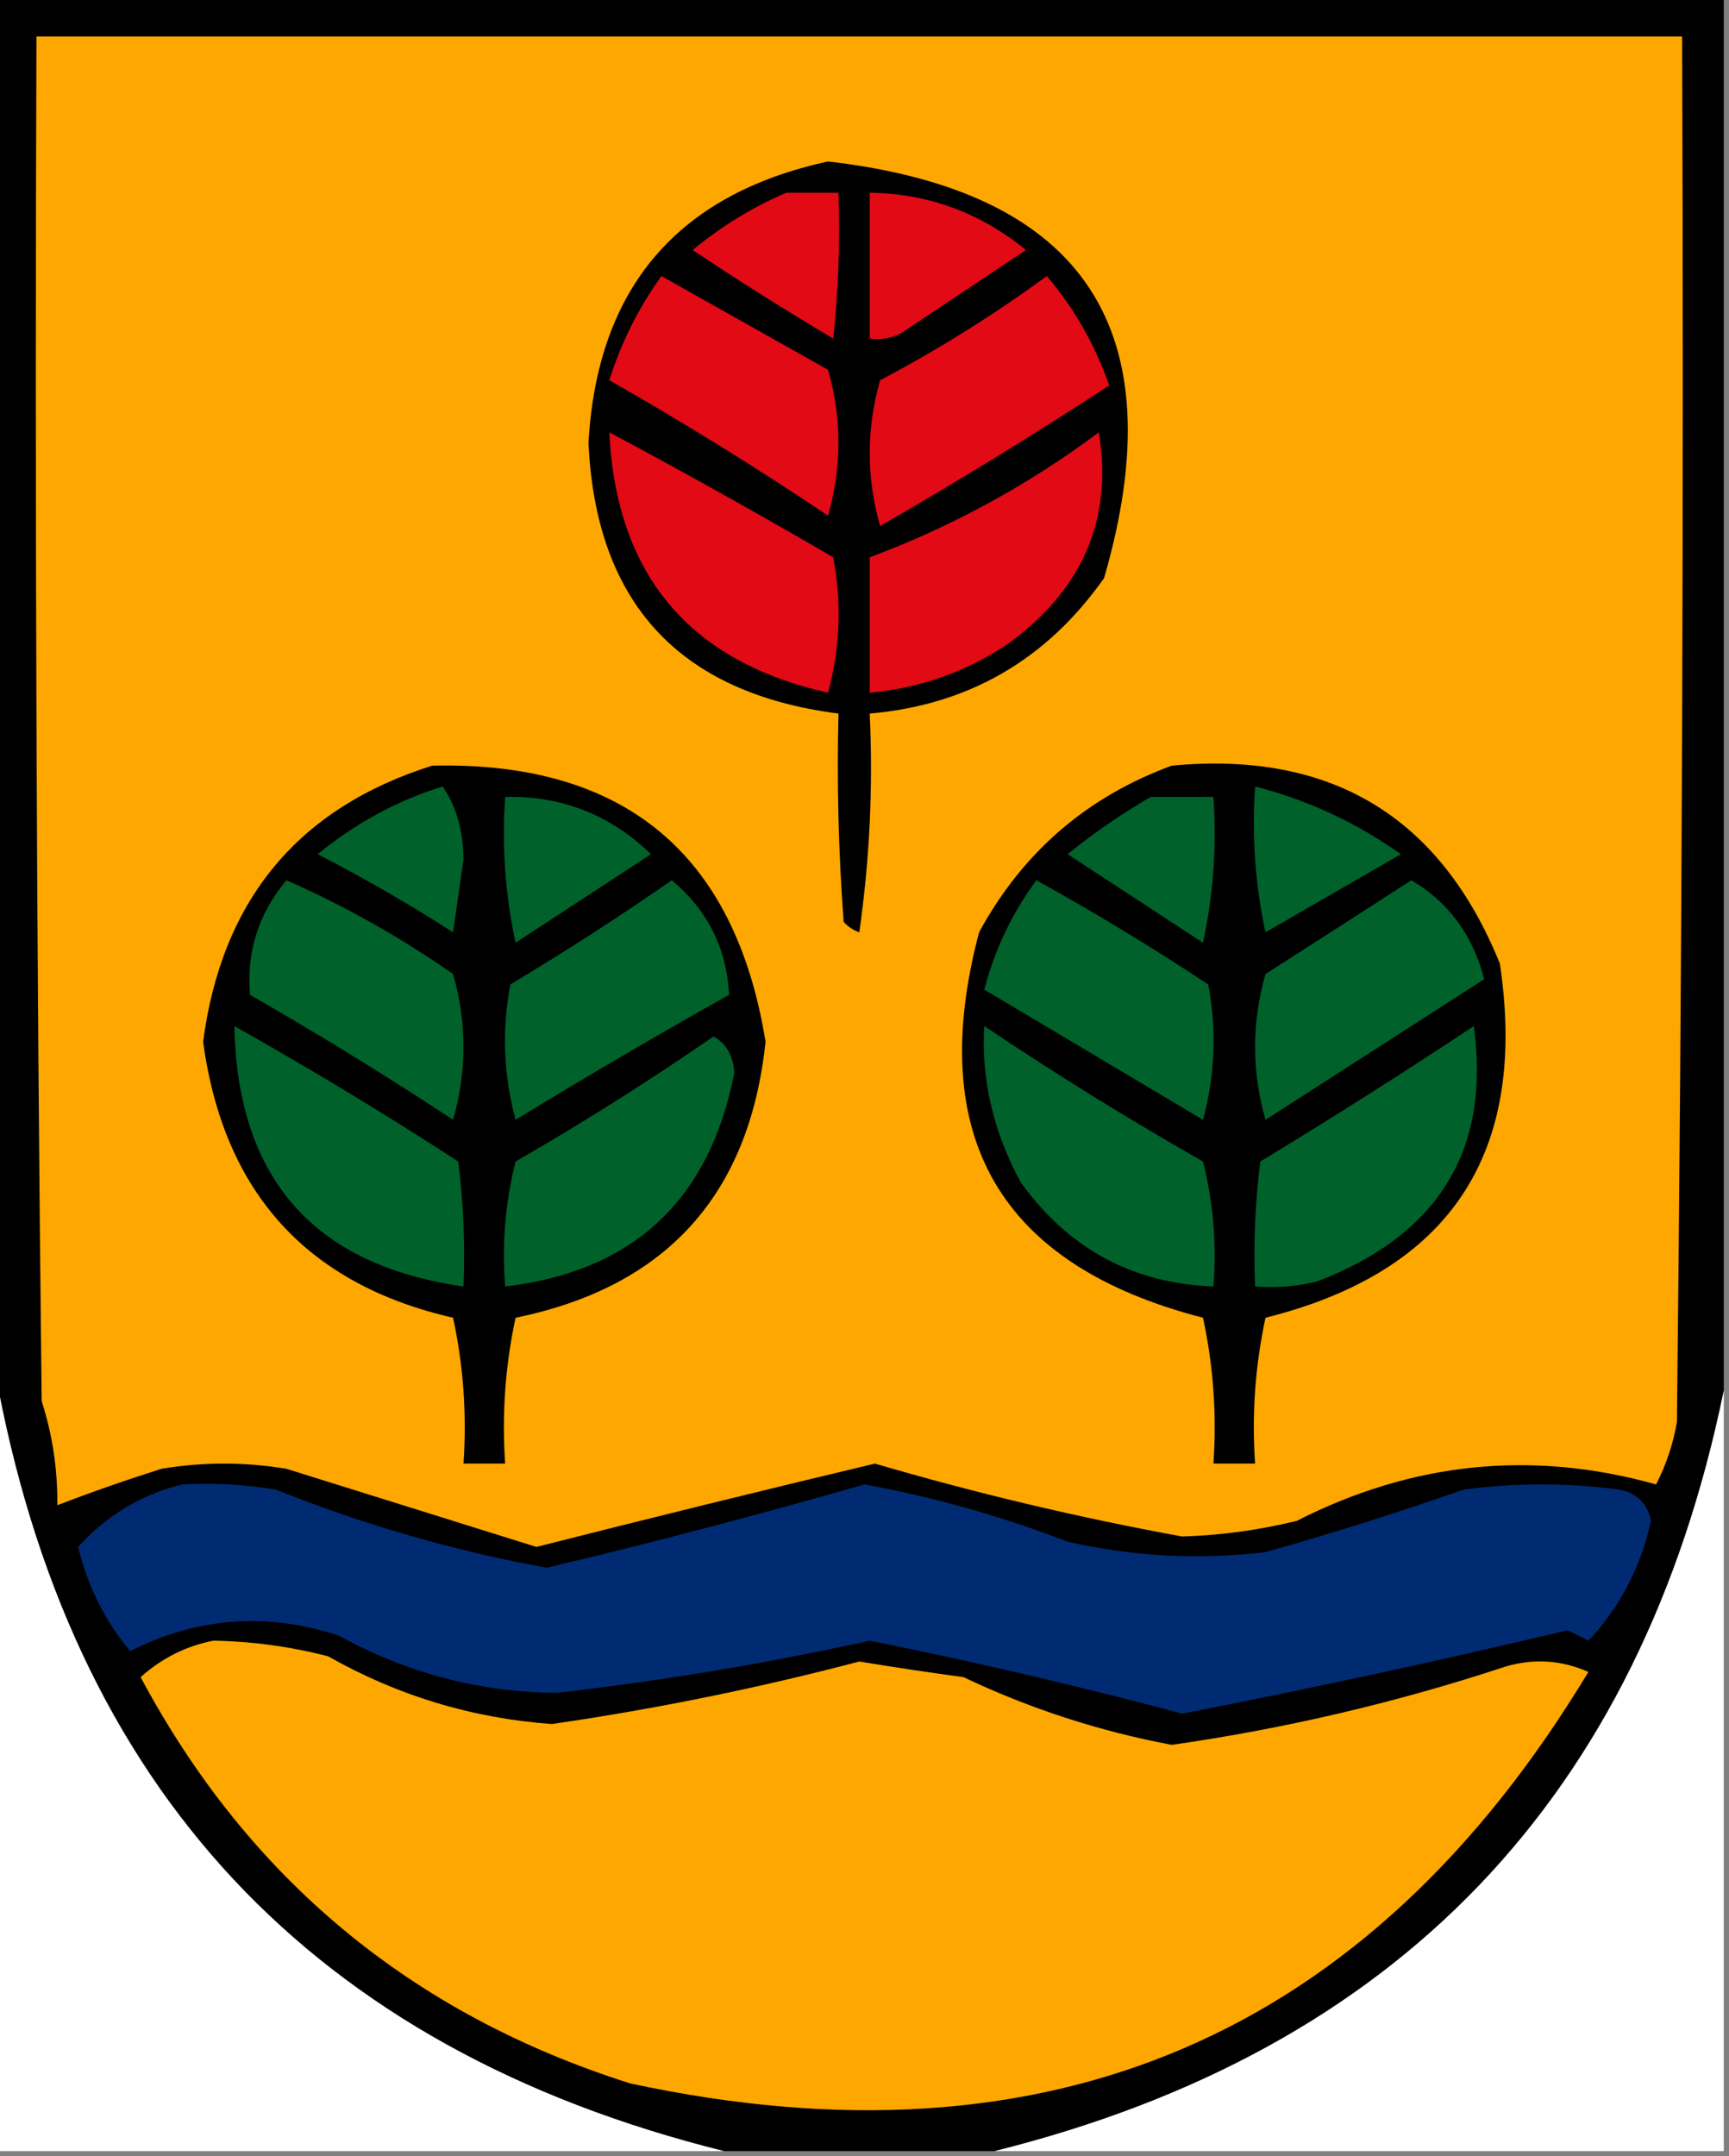 <?xml version="1.0" encoding="UTF-8"?>
<!DOCTYPE svg PUBLIC "-//W3C//DTD SVG 1.1//EN" "http://www.w3.org/Graphics/SVG/1.1/DTD/svg11.dtd">
<svg xmlns="http://www.w3.org/2000/svg" version="1.1" width="166px" height="207px" style="shape-rendering:geometricPrecision; text-rendering:geometricPrecision; image-rendering:optimizeQuality; fill-rule:evenodd; clip-rule:evenodd" xmlns:xlink="http://www.w3.org/1999/xlink">
<rect width="100%" height="100%" fill="#808080" stroke="none"/>
<g><path style="opacity:1" fill="#000000" d="M -0.5,-0.5 C 54.833,-0.5 110.167,-0.5 165.5,-0.5C 165.5,44.167 165.5,88.833 165.5,133.5C 157.475,172.524 134.142,196.858 95.5,206.5C 86.833,206.5 78.167,206.5 69.5,206.5C 30.006,196.67 6.673,171.67 -0.5,131.5C -0.5,87.5 -0.5,43.5 -0.5,-0.5 Z"/></g>
<g><path style="opacity:1" fill="#fea700" d="M 3.5,3.5 C 56.167,3.5 108.833,3.5 161.5,3.5C 161.667,47.835 161.5,92.168 161,136.5C 160.64,138.608 159.973,140.608 159,142.5C 147.112,139.172 135.612,140.339 124.5,146C 120.887,146.884 117.22,147.384 113.5,147.5C 103.542,145.681 93.709,143.347 84,140.5C 73.134,143.092 62.301,145.758 51.5,148.5C 43.506,146.001 35.506,143.501 27.5,141C 23.5,140.333 19.5,140.333 15.5,141C 12.061,142.09 8.727,143.256 5.5,144.5C 5.543,141.09 5.043,137.757 4,134.5C 3.5,90.835 3.333,47.168 3.5,3.5 Z"/></g>
<g><path style="opacity:1" fill="#000000" d="M 79.5,15.5 C 104.088,18.334 112.921,31.667 106,55.5C 100.47,63.345 92.97,67.678 83.5,68.5C 83.83,75.532 83.497,82.532 82.5,89.5C 81.914,89.291 81.414,88.957 81,88.5C 80.5,81.842 80.334,75.175 80.5,68.5C 65.202,66.537 57.202,57.87 56.5,42.5C 57.347,27.655 65.014,18.655 79.5,15.5 Z"/></g>
<g><path style="opacity:1" fill="#e10a15" d="M 75.5,18.5 C 77.167,18.5 78.833,18.5 80.5,18.5C 80.666,23.178 80.499,27.845 80,32.5C 75.449,29.804 70.949,26.971 66.5,24C 69.298,21.695 72.298,19.862 75.5,18.5 Z"/></g>
<g><path style="opacity:1" fill="#e10a15" d="M 83.5,18.5 C 89.099,18.575 94.099,20.409 98.5,24C 94.5,26.667 90.5,29.333 86.5,32C 85.552,32.483 84.552,32.65 83.5,32.5C 83.5,27.833 83.5,23.167 83.5,18.5 Z"/></g>
<g><path style="opacity:1" fill="#e10a15" d="M 63.5,26.5 C 68.806,29.488 74.139,32.488 79.5,35.5C 80.833,40.167 80.833,44.833 79.5,49.5C 72.668,44.916 65.668,40.583 58.5,36.5C 59.653,32.861 61.319,29.528 63.5,26.5 Z"/></g>
<g><path style="opacity:1" fill="#e10a15" d="M 100.5,26.5 C 103.119,29.562 105.119,33.062 106.5,37C 99.299,41.698 91.965,46.198 84.5,50.5C 83.167,45.833 83.167,41.167 84.5,36.5C 90.119,33.533 95.452,30.199 100.5,26.5 Z"/></g>
<g><path style="opacity:1" fill="#e10a15" d="M 58.5,41.5 C 65.757,45.377 72.923,49.377 80,53.5C 80.828,57.871 80.661,62.205 79.5,66.5C 66.165,63.501 59.165,55.167 58.5,41.5 Z"/></g>
<g><path style="opacity:1" fill="#e10a15" d="M 105.5,41.5 C 106.881,49.935 103.881,56.769 96.5,62C 92.525,64.576 88.192,66.076 83.5,66.5C 83.5,62.167 83.5,57.833 83.5,53.5C 91.407,50.547 98.74,46.547 105.5,41.5 Z"/></g>
<g><path style="opacity:1" fill="#000000" d="M 41.5,73.5 C 59.9,73.071 70.567,81.904 73.5,100C 71.956,114.709 63.956,123.543 49.5,126.5C 48.507,131.12 48.173,135.786 48.5,140.5C 47.167,140.5 45.833,140.5 44.5,140.5C 44.827,135.786 44.493,131.12 43.5,126.5C 29.457,123.284 21.457,114.451 19.5,100C 21.299,86.383 28.632,77.55 41.5,73.5 Z"/></g>
<g><path style="opacity:1" fill="#000000" d="M 112.5,73.5 C 127.789,72.055 138.289,78.389 144,92.5C 146.73,110.726 139.23,122.059 121.5,126.5C 120.507,131.12 120.173,135.786 120.5,140.5C 119.167,140.5 117.833,140.5 116.5,140.5C 116.827,135.786 116.493,131.12 115.5,126.5C 95.977,121.464 88.811,109.131 94,89.5C 98.167,81.832 104.333,76.499 112.5,73.5 Z"/></g>
<g><path style="opacity:1" fill="#00612a" d="M 42.5,75.5 C 43.805,77.397 44.471,79.731 44.5,82.5C 44.167,84.833 43.833,87.167 43.5,89.5C 39.296,86.8 34.962,84.3 30.5,82C 34.157,79.008 38.157,76.841 42.5,75.5 Z"/></g>
<g><path style="opacity:1" fill="#00612a" d="M 120.5,75.5 C 125.547,76.796 130.214,78.963 134.5,82C 130.167,84.5 125.833,87 121.5,89.5C 120.507,84.88 120.173,80.214 120.5,75.5 Z"/></g>
<g><path style="opacity:1" fill="#00612a" d="M 48.5,76.5 C 53.925,76.378 58.592,78.212 62.5,82C 58.167,84.833 53.833,87.667 49.5,90.5C 48.507,85.88 48.173,81.214 48.5,76.5 Z"/></g>
<g><path style="opacity:1" fill="#00612a" d="M 110.5,76.5 C 112.5,76.5 114.5,76.5 116.5,76.5C 116.827,81.214 116.493,85.88 115.5,90.5C 111.167,87.667 106.833,84.833 102.5,82C 105.07,79.913 107.737,78.08 110.5,76.5 Z"/></g>
<g><path style="opacity:1" fill="#00612a" d="M 27.5,84.5 C 33.102,86.969 38.436,89.969 43.5,93.5C 44.833,98.167 44.833,102.833 43.5,107.5C 37.132,103.302 30.632,99.302 24,95.5C 23.657,91.362 24.824,87.695 27.5,84.5 Z"/></g>
<g><path style="opacity:1" fill="#00612a" d="M 64.5,84.5 C 67.942,87.385 69.776,91.051 70,95.5C 63.084,99.374 56.251,103.374 49.5,107.5C 48.339,103.205 48.172,98.871 49,94.5C 54.341,91.304 59.508,87.97 64.5,84.5 Z"/></g>
<g><path style="opacity:1" fill="#00612a" d="M 99.5,84.5 C 105.114,87.608 110.614,90.941 116,94.5C 116.828,98.871 116.661,103.205 115.5,107.5C 108.5,103.333 101.5,99.167 94.5,95C 95.501,91.165 97.168,87.665 99.5,84.5 Z"/></g>
<g><path style="opacity:1" fill="#00612a" d="M 135.5,84.5 C 139.066,86.592 141.399,89.758 142.5,94C 135.5,98.5 128.5,103 121.5,107.5C 120.167,102.833 120.167,98.167 121.5,93.5C 126.231,90.476 130.898,87.476 135.5,84.5 Z"/></g>
<g><path style="opacity:1" fill="#00612a" d="M 22.5,98.5 C 29.763,102.58 36.93,106.914 44,111.5C 44.499,115.486 44.666,119.486 44.5,123.5C 30.125,121.454 22.792,113.121 22.5,98.5 Z"/></g>
<g><path style="opacity:1" fill="#00612a" d="M 94.5,98.5 C 101.304,103.073 108.304,107.406 115.5,111.5C 116.491,115.445 116.824,119.445 116.5,123.5C 108.748,123.206 102.581,119.872 98,113.5C 95.357,108.612 94.19,103.612 94.5,98.5 Z"/></g>
<g><path style="opacity:1" fill="#00612a" d="M 141.5,98.5 C 143.132,110.36 138.132,118.527 126.5,123C 124.527,123.495 122.527,123.662 120.5,123.5C 120.334,119.486 120.501,115.486 121,111.5C 127.982,107.267 134.816,102.934 141.5,98.5 Z"/></g>
<g><path style="opacity:1" fill="#00612a" d="M 68.5,99.5 C 69.725,100.152 70.392,101.319 70.5,103C 68.117,115.218 60.784,122.052 48.5,123.5C 48.176,119.445 48.509,115.445 49.5,111.5C 56.034,107.738 62.367,103.738 68.5,99.5 Z"/></g>
<g><path style="opacity:1" fill="#fefffe" d="M -0.5,131.5 C 6.673,171.67 30.006,196.67 69.5,206.5C 46.167,206.5 22.833,206.5 -0.5,206.5C -0.5,181.5 -0.5,156.5 -0.5,131.5 Z"/></g>
<g><path style="opacity:1" fill="#fefffe" d="M 165.5,133.5 C 165.5,157.833 165.5,182.167 165.5,206.5C 142.167,206.5 118.833,206.5 95.5,206.5C 134.142,196.858 157.475,172.524 165.5,133.5 Z"/></g>
<g><path style="opacity:1" fill="#002b72" d="M 17.5,142.5 C 20.518,142.335 23.518,142.502 26.5,143C 34.919,146.377 43.586,148.877 52.5,150.5C 62.754,148.062 72.92,145.395 83,142.5C 89.638,143.711 96.138,145.544 102.5,148C 108.776,149.424 115.109,149.758 121.5,149C 127.905,147.198 134.239,145.198 140.5,143C 145.5,142.333 150.5,142.333 155.5,143C 157.18,143.347 158.18,144.347 158.5,146C 157.532,150.442 155.532,154.276 152.5,157.5C 151.833,157.167 151.167,156.833 150.5,156.5C 138.213,159.424 125.88,162.091 113.5,164.5C 103.582,161.854 93.582,159.521 83.5,157.5C 73.579,159.684 63.579,161.351 53.5,162.5C 46.059,162.452 39.059,160.619 32.5,157C 25.619,154.746 18.952,155.246 12.5,158.5C 10.085,155.621 8.419,152.288 7.5,148.5C 10.239,145.466 13.572,143.466 17.5,142.5 Z"/></g>
<g><path style="opacity:1" fill="#fea700" d="M 20.5,157.5 C 24.22,157.564 27.887,158.064 31.5,159C 38.196,162.788 45.363,164.955 53,165.5C 62.937,164.058 72.77,162.058 82.5,159.5C 85.826,160.047 89.16,160.547 92.5,161C 98.895,164.032 105.562,166.199 112.5,167.5C 123.401,165.941 134.068,163.441 144.5,160C 147.227,159.182 149.894,159.348 152.5,160.5C 131.401,195.49 100.734,208.657 60.5,200C 39.503,193.346 23.836,180.346 13.5,161C 15.548,159.168 17.881,158.001 20.5,157.5 Z"/></g>
</svg>
